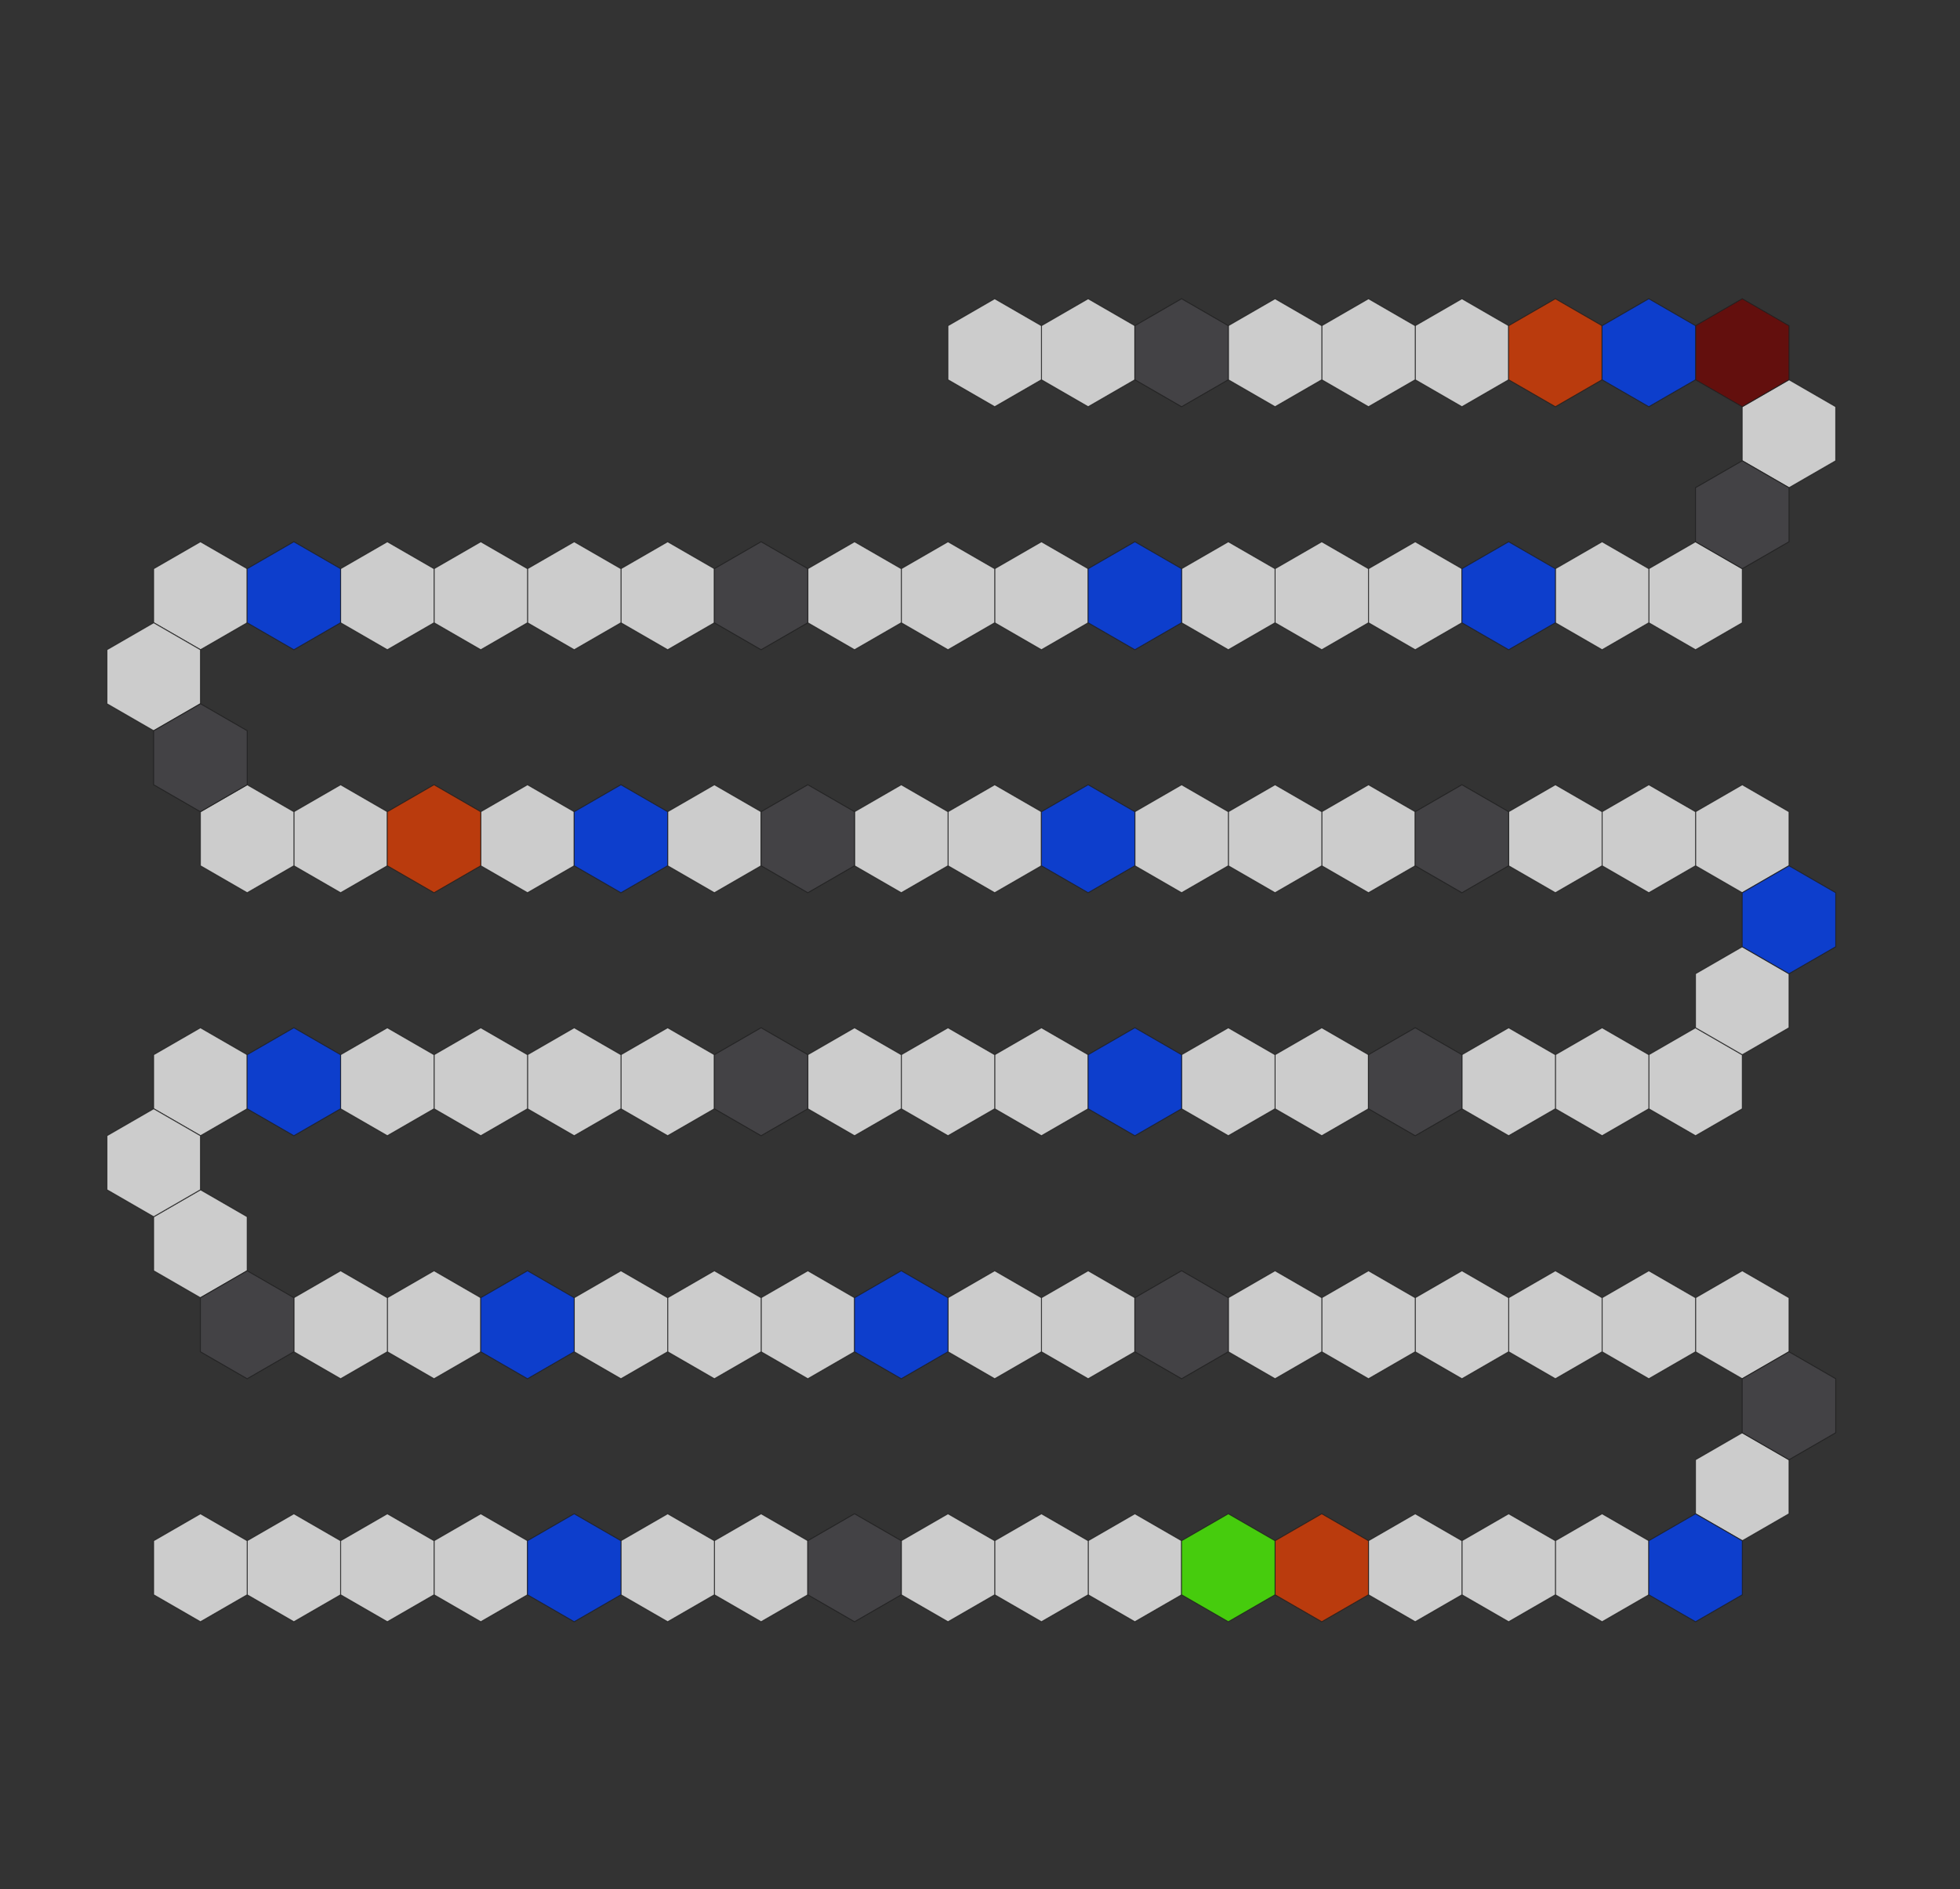 <?xml version="1.0" encoding="utf-8"?>
<!-- Generator: Adobe Illustrator 24.1.2, SVG Export Plug-In . SVG Version: 6.00 Build 0)  -->
<svg version="1.1" id="Layer_1" xmlns="http://www.w3.org/2000/svg" xmlns:xlink="http://www.w3.org/1999/xlink" x="0px" y="0px"
	 viewBox="0 0 994.79 959.12" style="enable-background:new 0 0 994.79 959.12;" xml:space="preserve">
<rect x="0" y="0" width="994.79" height="959.12" fill="#333333" stroke="none"/>
<style type="text/css">
	.st0{opacity:0.75;fill:#FFFFFF;stroke:#1E1E1E;stroke-width:0.5;stroke-miterlimit:10;}
	.st1{opacity:0.75;fill:#E73E00;stroke:#1E1E1E;stroke-width:0.5;stroke-miterlimit:10;}
	.st2{opacity:0.75;fill:#730300;stroke:#1E1E1E;stroke-width:0.5;stroke-miterlimit:10;}
	.st3{opacity:0.75;fill:#4DFF00;stroke:#1E1E1E;stroke-width:0.5;stroke-miterlimit:10;}
	.st4{opacity:0.75;fill:#48474B;stroke:#1E1E1E;stroke-width:0.5;stroke-miterlimit:10;}
	.st5{opacity:0.75;fill:#0042FF;stroke:#1E1E1E;stroke-width:0.5;stroke-miterlimit:10;}
</style>
<g id="Spaces">
	<polygon class="st0" points="884.24,206.48 884.24,233.9 907.98,247.6 931.72,233.9 931.72,206.48 907.98,192.77 	"/>
	<polygon class="st0" points="860.53,741.06 860.53,768.48 884.27,782.18 908.01,768.48 908.01,741.06 884.27,727.35 	"/>
	<polygon class="st0" points="860.53,658.82 860.53,686.23 884.27,699.94 908.01,686.23 908.01,658.82 884.27,645.11 	"/>
	<polygon class="st0" points="836.81,535.45 836.81,562.87 860.56,576.57 884.3,562.87 884.3,535.45 860.56,521.75 	"/>
	<polygon class="st0" points="860.53,494.33 860.53,521.75 884.27,535.45 908.01,521.75 908.01,494.33 884.27,480.62 	"/>
	<polygon class="st0" points="860.53,412.09 860.53,439.5 884.27,453.21 908.01,439.5 908.01,412.09 884.27,398.38 	"/>
	<polygon class="st0" points="836.81,288.72 836.81,316.14 860.56,329.85 884.3,316.14 884.3,288.72 860.56,275.02 	"/>
	<polygon class="st0" points="789.39,782.18 789.39,809.6 813.13,823.3 836.87,809.6 836.87,782.18 813.13,768.48 	"/>
	<polygon class="st0" points="813.1,658.82 813.1,686.23 836.84,699.94 860.58,686.23 860.58,658.82 836.84,645.11 	"/>
	<polygon class="st0" points="789.39,535.45 789.39,562.87 813.13,576.57 836.87,562.87 836.87,535.45 813.13,521.75 	"/>
	<polygon class="st0" points="813.1,412.09 813.1,439.5 836.84,453.21 860.58,439.5 860.58,412.09 836.84,398.38 	"/>
	<polygon class="st0" points="789.39,288.72 789.39,316.14 813.13,329.85 836.87,316.14 836.87,288.72 813.13,275.02 	"/>
	<polygon class="st0" points="741.96,782.18 741.96,809.6 765.7,823.3 789.44,809.6 789.44,782.18 765.7,768.48 	"/>
	<polygon class="st0" points="765.67,658.82 765.67,686.23 789.42,699.94 813.16,686.23 813.16,658.82 789.42,645.11 	"/>
	<polygon class="st0" points="741.96,535.45 741.96,562.87 765.7,576.57 789.44,562.87 789.44,535.45 765.7,521.75 	"/>
	<polygon class="st0" points="765.67,412.09 765.67,439.5 789.42,453.21 813.16,439.5 813.16,412.09 789.42,398.38 	"/>
	<polygon class="st0" points="694.53,782.18 694.53,809.6 718.28,823.3 742.02,809.6 742.02,782.18 718.28,768.48 	"/>
	<polygon class="st0" points="718.25,658.82 718.25,686.23 741.99,699.94 765.73,686.23 765.73,658.82 741.99,645.11 	"/>
	<polygon class="st0" points="694.53,288.72 694.53,316.14 718.28,329.85 742.02,316.14 742.02,288.72 718.28,275.02 	"/>
	<polygon class="st0" points="718.25,165.36 718.25,192.77 741.99,206.48 765.73,192.77 765.73,165.36 741.99,151.65 	"/>
	<polygon class="st0" points="670.82,658.82 670.82,686.23 694.56,699.94 718.3,686.23 718.3,658.82 694.56,645.11 	"/>
	<polygon class="st0" points="647.11,535.45 647.11,562.87 670.85,576.57 694.59,562.87 694.59,535.45 670.85,521.75 	"/>
	<polygon class="st0" points="670.82,412.09 670.82,439.5 694.56,453.21 718.3,439.5 718.3,412.09 694.56,398.38 	"/>
	<polygon class="st0" points="647.11,288.72 647.11,316.14 670.85,329.85 694.59,316.14 694.59,288.72 670.85,275.02 	"/>
	<polygon class="st0" points="670.82,165.36 670.82,192.77 694.56,206.48 718.3,192.77 718.3,165.36 694.56,151.65 	"/>
	<polygon class="st0" points="623.39,658.82 623.39,686.23 647.14,699.94 670.88,686.23 670.88,658.82 647.14,645.11 	"/>
	<polygon class="st0" points="599.68,535.45 599.68,562.87 623.42,576.57 647.16,562.87 647.16,535.45 623.42,521.75 	"/>
	<polygon class="st0" points="623.39,412.09 623.39,439.5 647.14,453.21 670.88,439.5 670.88,412.09 647.14,398.38 	"/>
	<polygon class="st0" points="599.68,288.72 599.68,316.14 623.42,329.85 647.16,316.14 647.16,288.72 623.42,275.02 	"/>
	<polygon class="st0" points="623.39,165.36 623.39,192.77 647.14,206.48 670.88,192.77 670.88,165.36 647.14,151.65 	"/>
	<polygon class="st0" points="552.25,782.18 552.25,809.6 575.99,823.3 599.74,809.6 599.74,782.18 575.99,768.48 	"/>
	<polygon class="st0" points="575.97,412.09 575.97,439.5 599.71,453.21 623.45,439.5 623.45,412.09 599.71,398.38 	"/>
	<polygon class="st0" points="504.83,782.18 504.83,809.6 528.57,823.3 552.31,809.6 552.31,782.18 528.57,768.48 	"/>
	<polygon class="st0" points="528.54,658.82 528.54,686.23 552.28,699.94 576.02,686.23 576.02,658.82 552.28,645.11 	"/>
	<polygon class="st0" points="504.83,535.45 504.83,562.87 528.57,576.57 552.31,562.87 552.31,535.45 528.57,521.75 	"/>
	<polygon class="st0" points="504.83,288.72 504.83,316.14 528.57,329.85 552.31,316.14 552.31,288.72 528.57,275.02 	"/>
	<polygon class="st0" points="528.54,165.36 528.54,192.77 552.28,206.48 576.02,192.77 576.02,165.36 552.28,151.65 	"/>
	<polygon class="st0" points="457.4,782.18 457.4,809.6 481.14,823.3 504.88,809.6 504.88,782.18 481.14,768.48 	"/>
	<polygon class="st0" points="481.11,658.82 481.11,686.23 504.85,699.94 528.6,686.23 528.6,658.82 504.85,645.11 	"/>
	<polygon class="st0" points="457.4,535.45 457.4,562.87 481.14,576.57 504.88,562.87 504.88,535.45 481.14,521.75 	"/>
	<polygon class="st0" points="481.11,412.09 481.11,439.5 504.85,453.21 528.6,439.5 528.6,412.09 504.85,398.38 	"/>
	<polygon class="st0" points="457.4,288.72 457.4,316.14 481.14,329.85 504.88,316.14 504.88,288.72 481.14,275.02 	"/>
	<polygon class="st0" points="481.11,165.36 481.11,192.77 504.85,206.48 528.6,192.77 528.6,165.36 504.85,151.65 	"/>
	<polygon class="st0" points="409.97,535.45 409.97,562.87 433.71,576.57 457.46,562.87 457.46,535.45 433.71,521.75 	"/>
	<polygon class="st0" points="433.69,412.09 433.69,439.5 457.43,453.21 481.17,439.5 481.17,412.09 457.43,398.38 	"/>
	<polygon class="st0" points="409.97,288.72 409.97,316.14 433.71,329.85 457.46,316.14 457.46,288.72 433.71,275.02 	"/>
	<polygon class="st0" points="362.55,782.18 362.55,809.6 386.29,823.3 410.03,809.6 410.03,782.18 386.29,768.48 	"/>
	<polygon class="st0" points="386.26,658.82 386.26,686.23 410,699.94 433.74,686.23 433.74,658.82 410,645.11 	"/>
	<polygon class="st0" points="315.12,782.18 315.12,809.6 338.86,823.3 362.6,809.6 362.6,782.18 338.86,768.48 	"/>
	<polygon class="st0" points="338.83,658.82 338.83,686.23 362.57,699.94 386.32,686.23 386.32,658.82 362.57,645.11 	"/>
	<polygon class="st0" points="315.12,535.45 315.12,562.87 338.86,576.57 362.6,562.87 362.6,535.45 338.86,521.75 	"/>
	<polygon class="st0" points="338.83,412.09 338.83,439.5 362.57,453.21 386.32,439.5 386.32,412.09 362.57,398.38 	"/>
	<polygon class="st0" points="315.12,288.72 315.12,316.14 338.86,329.85 362.6,316.14 362.6,288.72 338.86,275.02 	"/>
	<polygon class="st0" points="291.41,658.82 291.41,686.23 315.15,699.94 338.89,686.23 338.89,658.82 315.15,645.11 	"/>
	<polygon class="st0" points="267.69,535.45 267.69,562.87 291.43,576.57 315.18,562.87 315.18,535.45 291.43,521.75 	"/>
	<polygon class="st0" points="267.69,288.72 267.69,316.14 291.43,329.85 315.18,316.14 315.18,288.72 291.43,275.02 	"/>
	<polygon class="st0" points="220.27,782.18 220.27,809.6 244.01,823.3 267.75,809.6 267.75,782.18 244.01,768.48 	"/>
	<polygon class="st0" points="220.27,535.45 220.27,562.87 244.01,576.57 267.75,562.87 267.75,535.45 244.01,521.75 	"/>
	<polygon class="st0" points="243.98,412.09 243.98,439.5 267.72,453.21 291.46,439.5 291.46,412.09 267.72,398.38 	"/>
	<polygon class="st0" points="220.27,288.72 220.27,316.14 244.01,329.85 267.75,316.14 267.75,288.72 244.01,275.02 	"/>
	<polygon class="st0" points="172.84,782.18 172.84,809.6 196.58,823.3 220.32,809.6 220.32,782.18 196.58,768.48 	"/>
	<polygon class="st0" points="196.55,658.82 196.55,686.23 220.29,699.94 244.03,686.23 244.03,658.82 220.29,645.11 	"/>
	<polygon class="st0" points="172.84,535.45 172.84,562.87 196.58,576.57 220.32,562.87 220.32,535.45 196.58,521.75 	"/>
	<polygon class="st0" points="172.84,288.72 172.84,316.14 196.58,329.85 220.32,316.14 220.32,288.72 196.58,275.02 	"/>
	<polygon class="st0" points="125.41,782.18 125.41,809.6 149.15,823.3 172.89,809.6 172.89,782.18 149.15,768.48 	"/>
	<polygon class="st0" points="149.12,658.82 149.12,686.23 172.87,699.94 196.61,686.23 196.61,658.82 172.87,645.11 	"/>
	<polygon class="st0" points="149.12,412.09 149.12,439.5 172.87,453.21 196.61,439.5 196.61,412.09 172.87,398.38 	"/>
	<polygon class="st0" points="77.98,782.18 77.98,809.6 101.73,823.3 125.47,809.6 125.47,782.18 101.73,768.48 	"/>
	<polygon class="st0" points="77.98,617.7 77.98,645.11 101.73,658.82 125.47,645.11 125.47,617.7 101.73,603.99 	"/>
	<polygon class="st0" points="77.98,535.45 77.98,562.87 101.73,576.57 125.47,562.87 125.47,535.45 101.73,521.75 	"/>
	<polygon class="st0" points="101.7,412.09 101.7,439.5 125.44,453.21 149.18,439.5 149.18,412.09 125.44,398.38 	"/>
	<polygon class="st0" points="77.98,288.72 77.98,316.14 101.73,329.85 125.47,316.14 125.47,288.72 101.73,275.02 	"/>
	<polygon class="st0" points="54.27,576.57 54.27,603.99 78.01,617.7 101.75,603.99 101.75,576.57 78.01,562.87 	"/>
	<polygon class="st0" points="54.27,329.85 54.27,357.26 78.01,370.97 101.75,357.26 101.75,329.85 78.01,316.14 	"/>
</g>
<g id="Mustroll">
	<polygon class="st1" points="765.67,165.36 765.67,192.77 789.42,206.48 813.16,192.77 813.16,165.36 789.42,151.65 	"/>
	<polygon class="st1" points="647.11,782.18 647.11,809.6 670.85,823.3 694.59,809.6 694.59,782.18 670.85,768.48 	"/>
	<polygon class="st1" points="196.55,412.09 196.55,439.5 220.29,453.21 244.03,439.5 244.03,412.09 220.29,398.38 	"/>
</g>
<g id="Chute">
	<polygon class="st2" points="860.53,165.36 860.53,192.77 884.27,206.48 908.01,192.77 908.01,165.36 884.27,151.65 	"/>
</g>
<g id="Rocket">
	<polygon class="st3" points="599.68,782.18 599.68,809.6 623.42,823.3 647.16,809.6 647.16,782.18 623.42,768.48 	"/>
</g>
<g id="Percentages">
	<polygon class="st4" points="884.24,699.94 884.24,727.35 907.98,741.06 931.72,727.35 931.72,699.94 907.98,686.23 	"/>
	<polygon class="st4" points="860.53,247.6 860.53,275.02 884.27,288.72 908.01,275.02 908.01,247.6 884.27,233.9 	"/>
	<polygon class="st4" points="694.53,535.45 694.53,562.87 718.28,576.57 742.02,562.87 742.02,535.45 718.28,521.75 	"/>
	<polygon class="st4" points="718.25,412.09 718.25,439.5 741.99,453.21 765.73,439.5 765.73,412.09 741.99,398.38 	"/>
	<polygon class="st4" points="575.97,658.82 575.97,686.23 599.71,699.94 623.45,686.23 623.45,658.82 599.71,645.11 	"/>
	<polygon class="st4" points="575.97,165.36 575.97,192.77 599.71,206.48 623.45,192.77 623.45,165.36 599.71,151.65 	"/>
	<polygon class="st4" points="409.97,782.18 409.97,809.6 433.71,823.3 457.46,809.6 457.46,782.18 433.71,768.48 	"/>
	<polygon class="st4" points="362.55,535.45 362.55,562.87 386.29,576.57 410.03,562.87 410.03,535.45 386.29,521.75 	"/>
	<polygon class="st4" points="386.26,412.09 386.26,439.5 410,453.21 433.74,439.5 433.74,412.09 410,398.38 	"/>
	<polygon class="st4" points="362.55,288.72 362.55,316.14 386.29,329.85 410.03,316.14 410.03,288.72 386.29,275.02 	"/>
	<polygon class="st4" points="101.7,658.82 101.7,686.23 125.44,699.94 149.18,686.23 149.18,658.82 125.44,645.11 	"/>
	<polygon class="st4" points="77.98,370.97 77.98,398.38 101.73,412.09 125.47,398.38 125.47,370.97 101.73,357.26 	"/>
</g>
<g id="Events">
	<polygon class="st5" points="884.24,453.21 884.24,480.62 907.98,494.33 931.72,480.62 931.72,453.21 907.98,439.5 	"/>
	<polygon class="st5" points="836.81,782.18 836.81,809.6 860.56,823.3 884.3,809.6 884.3,782.18 860.56,768.48 	"/>
	<polygon class="st5" points="813.1,165.36 813.1,192.77 836.84,206.48 860.58,192.77 860.58,165.36 836.84,151.65 	"/>
	<polygon class="st5" points="741.96,288.72 741.96,316.14 765.7,329.85 789.44,316.14 789.44,288.72 765.7,275.02 	"/>
	<polygon class="st5" points="552.25,535.45 552.25,562.87 575.99,576.57 599.74,562.87 599.74,535.45 575.99,521.75 	"/>
	<polygon class="st5" points="552.25,288.72 552.25,316.14 575.99,329.85 599.74,316.14 599.74,288.72 575.99,275.02 	"/>
	<polygon class="st5" points="528.54,412.09 528.54,439.5 552.28,453.21 576.02,439.5 576.02,412.09 552.28,398.38 	"/>
	<polygon class="st5" points="433.69,658.82 433.69,686.23 457.43,699.94 481.17,686.23 481.17,658.82 457.43,645.11 	"/>
	<polygon class="st5" points="267.69,782.18 267.69,809.6 291.43,823.3 315.18,809.6 315.18,782.18 291.43,768.48 	"/>
	<polygon class="st5" points="291.41,412.09 291.41,439.5 315.15,453.21 338.89,439.5 338.89,412.09 315.15,398.38 	"/>
	<polygon class="st5" points="243.98,658.82 243.98,686.23 267.72,699.94 291.46,686.23 291.46,658.82 267.72,645.11 	"/>
	<polygon class="st5" points="125.41,535.45 125.41,562.87 149.15,576.57 172.89,562.87 172.89,535.45 149.15,521.75 	"/>
	<polygon class="st5" points="125.41,288.72 125.41,316.14 149.15,329.85 172.89,316.14 172.89,288.72 149.15,275.02 	"/>
</g>
</svg>
